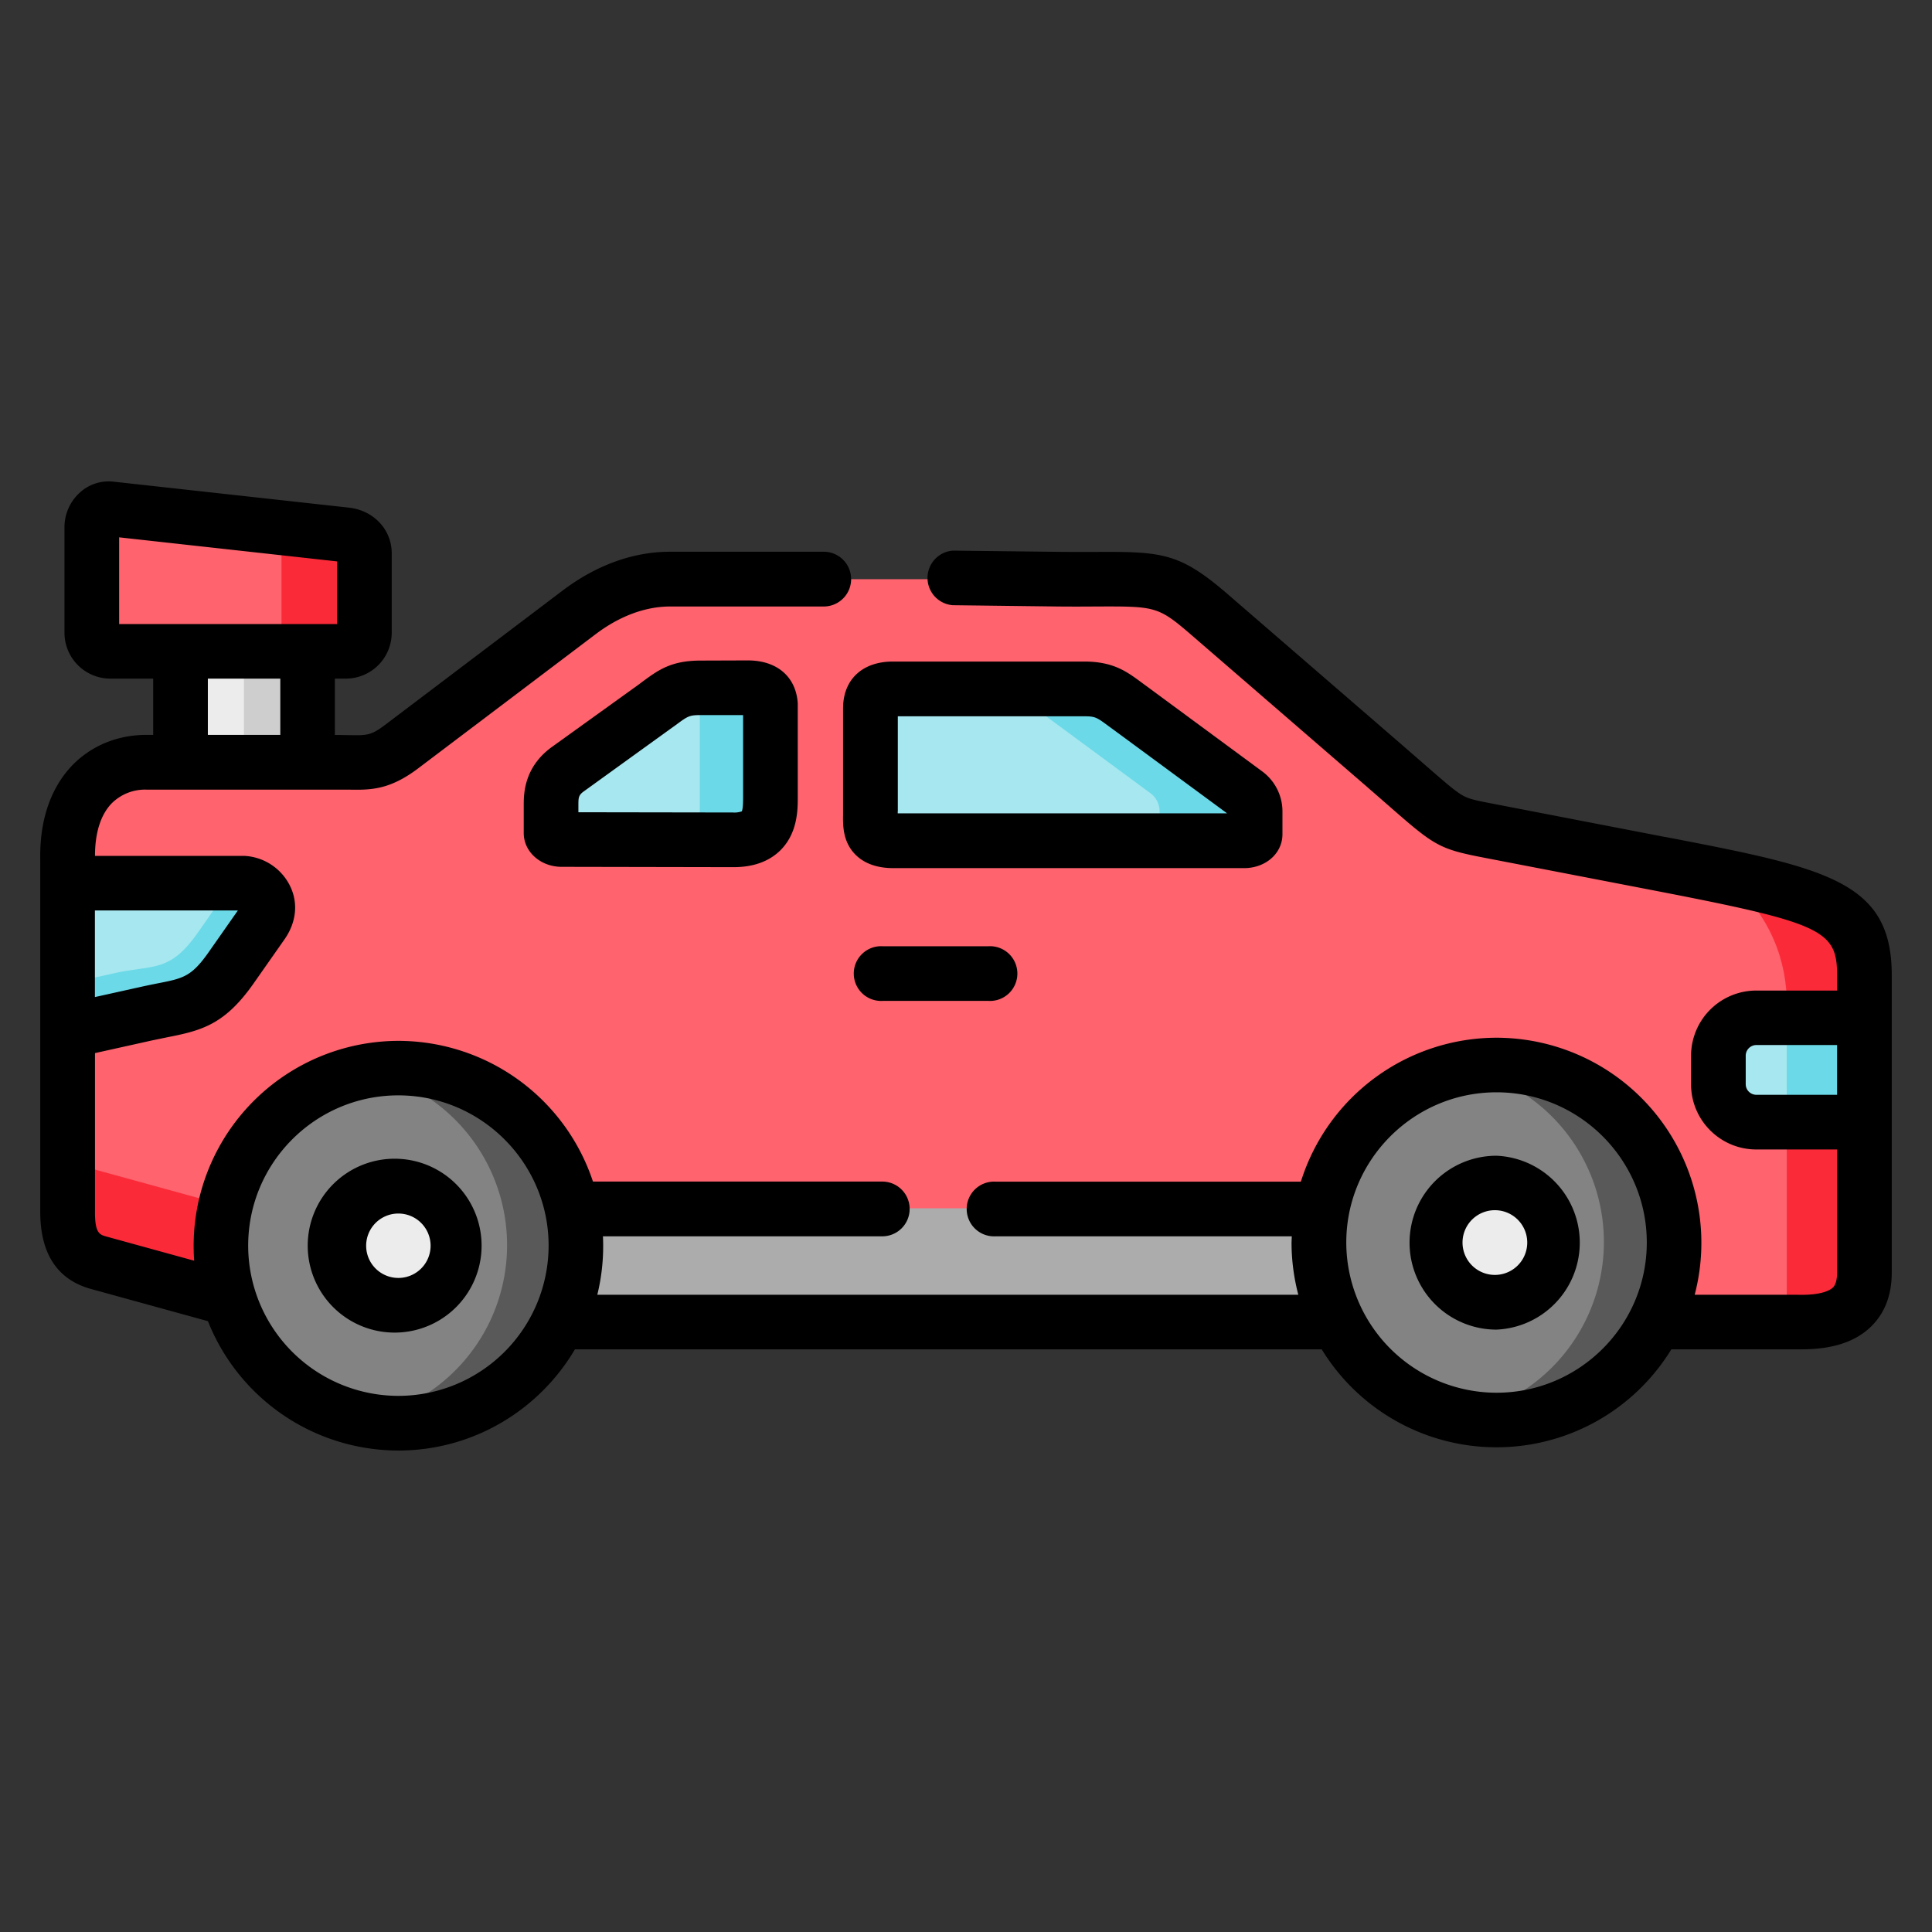 <svg width="24" height="24" fill="none" xmlns="http://www.w3.org/2000/svg">
  <rect width="100%" height="100%" fill="#333333" stroke="none"/>
  <defs/>
  <g fill-rule="evenodd" clip-rule="evenodd">
    <path d="M3.82 8.091l-.789-.607-.788.607v1.376l.829.512.748-.512V8.091z" fill="#ECECEC"/>
    <path d="M4.295 6.645l-2.924-.323c-.125-.014-.23.103-.23.229v1.311c0 .126.104.23.23.23h2.924a.23.23 0 00.23-.23v-.988c0-.126-.105-.215-.23-.229z" fill="#FE636E"/>
    <path d="M3.267 6.552c.125.016.23.11.23.245v1.051a.238.238 0 01-.229.243H4.295a.23.23 0 00.229-.229v-.988c0-.126-.105-.215-.23-.229L1.37 6.322a.17.17 0 00-.05.001l1.947.23z" fill="#FB2A39"/>
    <path d="M3.82 9.467H1.818c-.5 0-.992.352-.977 1.2v4.365c-.001.166-.006.54.38.645l1.62.447 17.705.29h1.751c.61.018.844-.219.843-.616V12.108c0-.876-.538-.995-2.535-1.38l-2.03-.392c-.66-.129-.518-.07-1.403-.837l-2.15-1.857c-.619-.535-.689-.448-1.896-.447H8.32c-.38-.001-.772.141-1.128.41L4.994 9.268c-.316.239-.453.2-.797.2H3.82z" fill="#FE636E"/>
    <path d="M16.941 15.01H6.571c.03.148.047.209.047.457 0 .248-.076.66-.214.947h10.73a2.565 2.565 0 01-.232-.985c0-.25.013-.283.04-.419z" fill="#ACACAC"/>
    <path d="M.84 10.967v1.837l.976-.216c.49-.109.71-.078 1.06-.58l.379-.54c.197-.285-.077-.501-.225-.501H.84z" fill="#A6E7F0"/>
    <path d="M2.46 11.582c-.35.502-.548.4-1.037.507l-.582.13v.585l.975-.216c.49-.109.71-.078 1.06-.58l.379-.54c.197-.284-.077-.5-.225-.5H2.88a.405.405 0 01-.042.073l-.377.54z" fill="#6BD9E7"/>
    <path d="M8.693 8.544c-.282 0-.361.086-.577.24l-1.064.766c-.215.155-.211.341-.211.461v.334c0 .043.057.08.128.081l2.121.004c.473.008.473-.33.473-.532v-1.13c-.004-.048.005-.225-.278-.225l-.592.002z" fill="#A6E7F0"/>
    <path d="M8.693 10.429h.398c.472.008.472-.329.472-.531v-1.13c-.004-.048.005-.225-.278-.225l-.592.002v1.884z" fill="#6BD9E7"/>
    <path d="M18.574 13.225a2.203 2.203 0 100 4.408 2.205 2.205 0 002.203-2.204 2.204 2.204 0 00-2.203-2.204zM4.946 13.264a2.204 2.204 0 100 4.407 2.204 2.204 0 000-4.407z" fill="#838383"/>
    <path d="M4.946 14.727a.74.74 0 100 1.48.74.74 0 000-1.48zM18.574 14.69a.74.74 0 100 1.48.74.74 0 000-1.48z" fill="#ECECEC"/>
    <path d="M21.798 12.639a.472.472 0 00-.47.47v.354c0 .259.212.471.47.471h1.342V12.64h-1.342z" fill="#A6E7F0"/>
    <path d="M22.196 12.639h.944v1.296h-.944v-1.296z" fill="#6BD9E7"/>
    <path d="M7.102 15.01a2.204 2.204 0 00-2.581-1.706 2.206 2.206 0 011.565 3.11 2.205 2.205 0 01-1.565 1.216 2.202 2.202 0 002.582-2.62zM20.73 14.972a2.204 2.204 0 00-2.58-1.706 2.205 2.205 0 010 4.325 2.207 2.207 0 002.505-1.436 2.182 2.182 0 00.075-1.183z" fill="#595959"/>
    <path d="M11.083 8.557c-.284 0-.275.176-.279.224v1.295c0 .201-.03.372.309.365h4.338c.071 0 .129-.038.129-.081v-.279a.28.28 0 00-.117-.23l-1.428-1.052c-.215-.154-.294-.242-.576-.242h-2.376z" fill="#A6E7F0"/>
    <path d="M14.035 8.8c-.216-.155-.294-.243-.577-.243h-1.174c.283 0 .362.088.577.242l1.427 1.052a.28.28 0 01.117.23v.279c0 .043-.057.08-.128.081h1.173c.072 0 .129-.038.129-.081v-.279a.28.28 0 00-.117-.23l-1.427-1.052z" fill="#6BD9E7"/>
    <path d="M1.22 14.54c-.35-.098-.378-.413-.379-.595v1.087c-.001.166-.006.54.38.645l1.62.447a2.235 2.235 0 01-.043-1.15L1.22 14.54z" fill="#FB2A39"/>
    <path d="M3.27 8.091H3.03v1.376h.79V8.091h-.552z" fill="#CECECE"/>
    <path d="M23.14 12.108c0-.74-.383-.939-1.7-1.215.569.475.757 1.063.757 1.583v.162h.943v-.53zM22.196 13.934v2.48h.1c.61.018.845-.219.844-.616v-1.864h-.944z" fill="#FB2A39"/>
  </g>
  <path d="M10.972 11.755a.34.34 0 100 .678h1.3a.34.34 0 100-.678h-1.3zM9.291 8.204l-.59.002c-.362 0-.523.118-.71.255a6.627 6.627 0 01-.067.05l-1.064.765c-.354.254-.354.59-.354.732v.34c0 .23.203.416.463.42h.006l2.12.004h.018c.244 0 .439-.07.58-.208.217-.215.217-.507.217-.663V8.769 8.74c-.019-.33-.255-.536-.619-.536zm-.06 1.697c0 .044 0 .145-.016.178a.28.28 0 01-.112.014h-.005l-1.913-.003v-.082c0-.1 0-.13.071-.18L8.32 9.06l.074-.053c.149-.11.168-.124.307-.124h.53V9.9zM4.948 14.395a1.08 1.08 0 10.002 2.158 1.08 1.08 0 00-.002-2.158zm0 1.48a.4.4 0 11.001-.8.4.4 0 010 .8zM18.59 14.357a1.08 1.08 0 000 2.16 1.081 1.081 0 000-2.16zm0 1.48a.402.402 0 110-.803.402.402 0 010 .803z" fill="#000"/>
  <path d="M20.688 10.398l-2.122-.41c-.236-.045-.314-.062-.391-.104-.095-.052-.227-.168-.468-.378l-.299-.26-2.151-1.86c-.596-.515-.81-.534-1.626-.53-.141 0-.302.001-.49-.001l-1.299-.015h-.004a.34.34 0 00-.004.678l1.299.016c.194.002.357.001.501 0 .725-.002.753-.003 1.179.365l2.151 1.86.296.258c.56.49.617.53 1.178.638l2.12.409c2.073.401 2.263.49 2.263 1.048v.193h-1.004a.811.811 0 00-.81.81v.354c0 .447.364.81.81.81h1.004v1.528c0 .136-.04.174-.052.187-.03.03-.135.099-.443.09h-1.274a2.548 2.548 0 00-2.462-3.193 2.55 2.55 0 00-2.43 1.788h-3.793a.34.34 0 100 .679h3.68l-.003.078c0 .224.03.441.084.648H7.42a2.539 2.539 0 00.07-.726h3.47a.34.34 0 000-.68H7.366a2.55 2.55 0 00-2.417-1.748 2.548 2.548 0 00-2.537 2.731l-1.1-.303c-.083-.023-.134-.055-.132-.313V13.082l.711-.158.193-.04c.431-.084.714-.162 1.073-.677l.38-.542c.149-.216.17-.462.058-.675a.67.67 0 00-.562-.358H1.18c0-.289.072-.515.21-.655a.587.587 0 01.426-.168H4.32c.276.005.514.01.881-.269l2.201-1.664c.298-.225.618-.342.923-.342h1.908a.34.34 0 100-.68H8.326c-.456-.001-.917.165-1.334.48L4.79 9c-.18.137-.228.136-.46.132L4.2 9.13h-.04V8.43h.136a.57.57 0 00.57-.568v-.99c0-.293-.224-.532-.532-.566l-2.927-.323a.532.532 0 00-.413.134.58.58 0 00-.193.432v1.313a.57.57 0 00.568.568h.534v.699h-.087c-.352 0-.676.132-.911.371-.19.194-.415.555-.405 1.173v4.366c-.004.529.208.856.63.973l1.453.4a2.548 2.548 0 002.365 1.607c.934 0 1.751-.506 2.194-1.257h9.277a2.546 2.546 0 004.343 0h1.614c.387 0 .671-.092.867-.283.172-.168.258-.395.257-.674v-3.694c0-1.17-.823-1.33-2.812-1.714zM1.48 6.675l2.707.299v.778H1.48V6.675zM2.582 8.43h.9v.699h-.9V8.43zm.018 3.387c-.221.317-.32.336-.648.4-.065.013-.134.027-.21.044l-.563.125V11.31h1.776l-.355.507zm2.348 5.523a1.868 1.868 0 01-1.865-1.866c0-1.03.836-1.867 1.865-1.867 1.03 0 1.867.838 1.867 1.867a1.868 1.868 0 01-1.867 1.866zm13.642-.039a1.869 1.869 0 01-1.866-1.866c0-1.029.837-1.866 1.866-1.866 1.03 0 1.867.837 1.867 1.866 0 1.03-.838 1.866-1.867 1.866zm3.227-3.701a.132.132 0 01-.131-.132v-.354c0-.072.059-.132.131-.132h1.004v.618h-1.004z" fill="#000"/>
  <path d="M10.473 8.783v1.337c-.002.136-.004.34.157.5.152.15.363.164.464.164h4.381c.26-.01.456-.19.456-.421v-.279a.617.617 0 00-.255-.504l-1.43-1.054a7.047 7.047 0 01-.071-.052c-.178-.131-.345-.256-.707-.256h-2.376c-.364 0-.6.206-.618.54v.025zm.68 1.295v-1.18h2.315c.137 0 .156.013.303.122l.074.054 1.399 1.03h-4.092v-.026z" fill="#000"/>
</svg>
